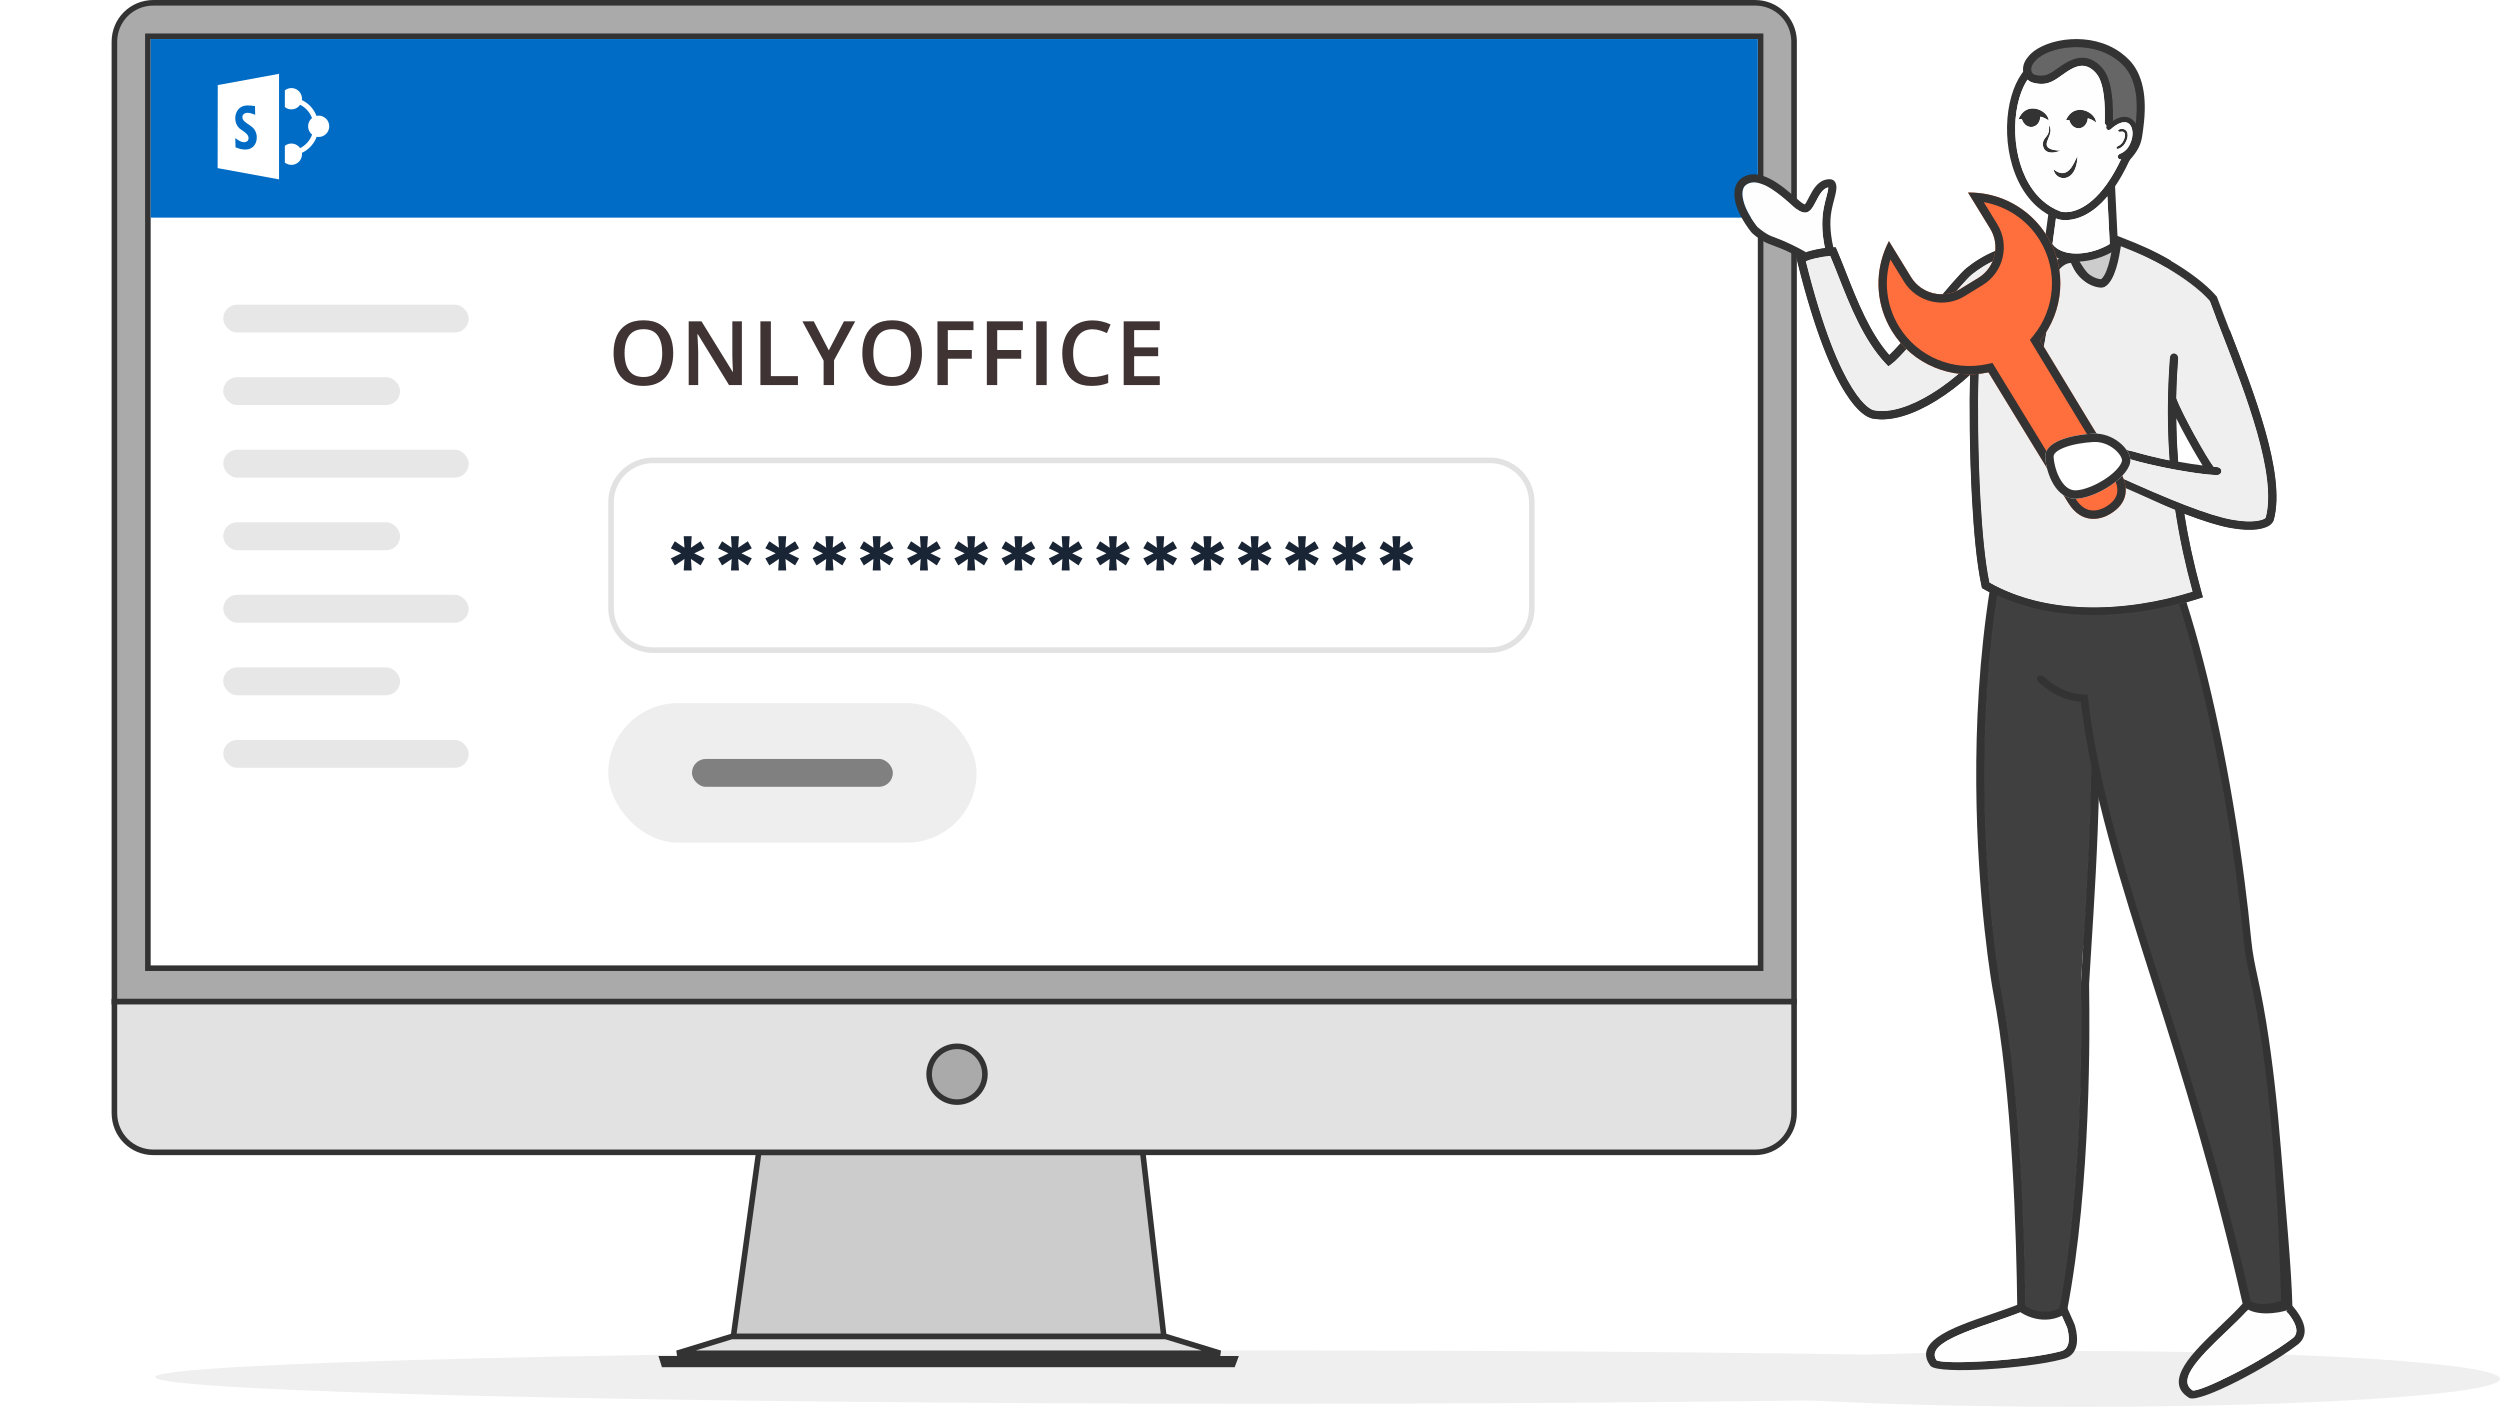 <svg width="448" height="254" viewBox="0 0 448 254" fill="none" xmlns="http://www.w3.org/2000/svg">
<path d="M227.431 251.553C337.682 251.553 427.059 249.414 427.059 246.776C427.059 244.138 337.682 242 227.431 242C117.18 242 27.803 244.138 27.803 246.776C27.803 249.414 117.18 251.553 227.431 251.553Z" fill="#EFEFEF"/>
<path d="M372.5 252.103C414.197 252.103 448 249.864 448 247.103C448 244.341 414.197 242.103 372.5 242.103C330.803 242.103 297 244.341 297 247.103C297 249.864 330.803 252.103 372.5 252.103Z" fill="#EFEFEF"/>
<path d="M321.495 7.496V179.5H20.5V7.496C20.5 3.594 23.6 0.5 27.505 0.5H314.495C318.315 0.5 321.358 3.454 321.495 7.23V7.496Z" fill="#AAAAAA" stroke="#333333"/>
<path d="M26.5 173.5V6.5H315.5V173.5H26.5Z" fill="white" stroke="#333333"/>
<g opacity="0.2">
<rect x="40" y="54.591" width="44" height="5" rx="2.5" fill="#888888"/>
<rect x="40" y="67.591" width="31.697" height="5" rx="2.5" fill="#888888"/>
<rect x="40" y="80.591" width="44" height="5" rx="2.5" fill="#888888"/>
<rect x="40" y="93.591" width="31.697" height="5" rx="2.5" fill="#888888"/>
<rect x="40" y="106.591" width="44" height="5" rx="2.5" fill="#888888"/>
<rect x="40" y="119.591" width="31.697" height="5" rx="2.5" fill="#888888"/>
<rect x="40" y="132.591" width="44" height="5" rx="2.5" fill="#888888"/>
</g>
<rect x="27" y="7" width="288" height="32" fill="#006CC5"/>
<g clip-path="url(#clip0_1204_209349)">
<path d="M57.104 20.721C56.973 20.72 56.843 20.734 56.715 20.762C56.234 19.517 55.299 18.503 54.102 17.931C54.148 17.554 54.083 17.172 53.913 16.834C53.744 16.495 53.479 16.215 53.151 16.028C52.824 15.842 52.449 15.758 52.074 15.788C51.699 15.817 51.342 15.958 51.046 16.193V19.194C51.25 19.355 51.484 19.473 51.734 19.54C51.984 19.607 52.246 19.622 52.502 19.583C52.758 19.544 53.004 19.453 53.223 19.314C53.443 19.176 53.632 18.994 53.78 18.779C54.764 19.266 55.525 20.115 55.906 21.151C55.688 21.332 55.511 21.56 55.391 21.818C55.271 22.076 55.209 22.358 55.211 22.643C55.212 22.928 55.277 23.209 55.4 23.466C55.523 23.723 55.702 23.948 55.922 24.127C55.544 25.181 54.776 26.047 53.78 26.544C53.632 26.329 53.443 26.146 53.223 26.008C53.004 25.87 52.758 25.779 52.502 25.74C52.246 25.701 51.984 25.715 51.734 25.782C51.484 25.849 51.25 25.967 51.046 26.129V29.13C51.326 29.353 51.661 29.491 52.015 29.531C52.369 29.57 52.727 29.508 53.047 29.351C53.368 29.195 53.638 28.951 53.827 28.646C54.017 28.342 54.117 27.99 54.118 27.631C54.123 27.55 54.123 27.47 54.118 27.389C55.329 26.811 56.272 25.782 56.75 24.519C56.867 24.54 56.985 24.55 57.104 24.547C57.607 24.547 58.089 24.346 58.445 23.987C58.8 23.628 59 23.142 59 22.634C59 22.127 58.8 21.64 58.445 21.281C58.089 20.923 57.607 20.721 57.104 20.721Z" fill="white"/>
<path d="M39.022 15.246L39 30.128L50.006 32.146V13.227L39.022 15.246ZM45.225 26.407C44.328 27.063 43.152 26.786 42.207 26.407C42.207 25.852 42.182 25.297 42.163 24.739C42.77 25.192 43.667 25.858 44.391 25.239C44.95 24.283 43.851 23.69 43.215 23.231C41.85 22.398 41.8 20.122 43.124 19.232C43.898 18.738 44.843 18.894 45.696 19.015L45.728 20.562C45.017 20.335 44.11 19.879 43.516 20.609C43.108 21.684 44.397 22.089 45.02 22.65C46.252 23.457 46.36 25.498 45.225 26.407Z" fill="white"/>
</g>
<path d="M120.641 63.273C120.641 64.154 120.529 64.956 120.305 65.68C120.086 66.398 119.755 67.018 119.312 67.539C118.87 68.055 118.315 68.453 117.648 68.734C116.982 69.016 116.201 69.156 115.305 69.156C114.393 69.156 113.602 69.016 112.93 68.734C112.263 68.453 111.708 68.052 111.266 67.531C110.828 67.01 110.5 66.388 110.281 65.664C110.062 64.94 109.953 64.138 109.953 63.258C109.953 62.081 110.146 61.055 110.531 60.18C110.922 59.3 111.513 58.617 112.305 58.133C113.102 57.643 114.107 57.398 115.32 57.398C116.508 57.398 117.495 57.641 118.281 58.125C119.068 58.609 119.656 59.292 120.047 60.172C120.443 61.047 120.641 62.081 120.641 63.273ZM111.922 63.273C111.922 64.154 112.042 64.917 112.281 65.562C112.521 66.203 112.888 66.698 113.383 67.047C113.883 67.391 114.523 67.562 115.305 67.562C116.091 67.562 116.732 67.391 117.227 67.047C117.721 66.698 118.086 66.203 118.32 65.562C118.555 64.917 118.672 64.154 118.672 63.273C118.672 61.935 118.404 60.888 117.867 60.133C117.336 59.372 116.487 58.992 115.32 58.992C114.539 58.992 113.896 59.164 113.391 59.508C112.891 59.852 112.521 60.344 112.281 60.984C112.042 61.62 111.922 62.383 111.922 63.273ZM132.945 69H130.64L125.047 59.883H124.976C124.997 60.19 125.015 60.516 125.031 60.859C125.052 61.203 125.067 61.557 125.078 61.922C125.093 62.286 125.106 62.656 125.117 63.031V69H123.414V57.578H125.703L131.289 66.633H131.343C131.333 66.367 131.32 66.062 131.304 65.719C131.289 65.375 131.273 65.021 131.257 64.656C131.247 64.287 131.239 63.93 131.234 63.586V57.578H132.945V69ZM136.265 69V57.578H138.14V67.406H142.992V69H136.265ZM148.522 62.789L151.233 57.578H153.257L149.46 64.562V69H147.593V64.633L143.788 57.578H145.827L148.522 62.789ZM165.217 63.273C165.217 64.154 165.106 64.956 164.882 65.68C164.663 66.398 164.332 67.018 163.889 67.539C163.447 68.055 162.892 68.453 162.225 68.734C161.559 69.016 160.777 69.156 159.882 69.156C158.97 69.156 158.178 69.016 157.507 68.734C156.84 68.453 156.285 68.052 155.842 67.531C155.405 67.01 155.077 66.388 154.858 65.664C154.639 64.94 154.53 64.138 154.53 63.258C154.53 62.081 154.723 61.055 155.108 60.18C155.499 59.3 156.09 58.617 156.882 58.133C157.678 57.643 158.684 57.398 159.897 57.398C161.085 57.398 162.072 57.641 162.858 58.125C163.645 58.609 164.233 59.292 164.624 60.172C165.02 61.047 165.217 62.081 165.217 63.273ZM156.499 63.273C156.499 64.154 156.619 64.917 156.858 65.562C157.098 66.203 157.465 66.698 157.96 67.047C158.46 67.391 159.1 67.562 159.882 67.562C160.668 67.562 161.309 67.391 161.803 67.047C162.298 66.698 162.663 66.203 162.897 65.562C163.132 64.917 163.249 64.154 163.249 63.273C163.249 61.935 162.981 60.888 162.444 60.133C161.913 59.372 161.064 58.992 159.897 58.992C159.116 58.992 158.473 59.164 157.967 59.508C157.467 59.852 157.098 60.344 156.858 60.984C156.619 61.62 156.499 62.383 156.499 63.273ZM169.85 69H167.991V57.578H174.444V59.156H169.85V62.719H174.147V64.289H169.85V69ZM178.701 69H176.842V57.578H183.295V59.156H178.701V62.719H182.998V64.289H178.701V69ZM185.693 69V57.578H187.568V69H185.693ZM195.771 59.008C195.224 59.008 194.734 59.107 194.302 59.305C193.875 59.503 193.513 59.789 193.216 60.164C192.919 60.534 192.693 60.984 192.537 61.516C192.38 62.042 192.302 62.635 192.302 63.297C192.302 64.182 192.427 64.945 192.677 65.586C192.927 66.221 193.307 66.711 193.818 67.055C194.328 67.393 194.974 67.562 195.755 67.562C196.24 67.562 196.711 67.516 197.169 67.422C197.628 67.328 198.102 67.201 198.591 67.039V68.633C198.128 68.815 197.659 68.948 197.185 69.031C196.711 69.115 196.164 69.156 195.544 69.156C194.378 69.156 193.409 68.914 192.638 68.43C191.872 67.945 191.3 67.263 190.919 66.383C190.544 65.503 190.357 64.471 190.357 63.289C190.357 62.425 190.477 61.633 190.716 60.914C190.956 60.195 191.305 59.575 191.763 59.055C192.221 58.529 192.787 58.125 193.458 57.844C194.136 57.557 194.909 57.414 195.779 57.414C196.352 57.414 196.914 57.479 197.466 57.609C198.024 57.734 198.539 57.914 199.013 58.148L198.357 59.695C197.961 59.508 197.547 59.346 197.115 59.211C196.682 59.075 196.234 59.008 195.771 59.008ZM207.833 69H201.364V57.578H207.833V59.156H203.239V62.258H207.544V63.828H203.239V67.414H207.833V69Z" fill="#403333"/>
<path d="M109.5 90C109.5 85.858 112.858 82.5 117 82.5H267C271.142 82.5 274.5 85.858 274.5 90V109C274.5 113.142 271.142 116.5 267 116.5H117C112.858 116.5 109.5 113.142 109.5 109V90Z" fill="white" stroke="#E2E2E2"/>
<path d="M122.521 102.227L122.654 100.166L120.928 101.322L120.214 100.065L122.073 99.159L120.214 98.254L120.928 96.996L122.654 98.152L122.521 96.091H123.954L123.815 98.152L125.541 96.996L126.255 98.254L124.401 99.159L126.255 100.065L125.541 101.322L123.815 100.166L123.954 102.227H122.521Z" fill="#192435"/>
<path d="M130.988 102.227L131.121 100.166L129.395 101.322L128.681 100.065L130.54 99.159L128.681 98.254L129.395 96.996L131.121 98.152L130.988 96.091H132.42L132.282 98.152L134.008 96.996L134.722 98.254L132.868 99.159L134.722 100.065L134.008 101.322L132.282 100.166L132.42 102.227H130.988Z" fill="#192435"/>
<path d="M139.454 102.227L139.588 100.166L137.862 101.322L137.148 100.065L139.007 99.159L137.148 98.254L137.862 96.996L139.588 98.152L139.454 96.091H140.887L140.749 98.152L142.475 96.996L143.188 98.254L141.335 99.159L143.188 100.065L142.475 101.322L140.749 100.166L140.887 102.227H139.454Z" fill="#192435"/>
<path d="M147.921 102.227L148.054 100.166L146.329 101.322L145.615 100.065L147.474 99.159L145.615 98.254L146.329 96.996L148.054 98.152L147.921 96.091H149.354L149.216 98.152L150.941 96.996L151.655 98.254L149.802 99.159L151.655 100.065L150.941 101.322L149.216 100.166L149.354 102.227H147.921Z" fill="#192435"/>
<path d="M156.388 102.227L156.521 100.166L154.795 101.322L154.082 100.065L155.941 99.159L154.082 98.254L154.795 96.996L156.521 98.152L156.388 96.091H157.821L157.682 98.152L159.408 96.996L160.122 98.254L158.268 99.159L160.122 100.065L159.408 101.322L157.682 100.166L157.821 102.227H156.388Z" fill="#192435"/>
<path d="M164.855 102.227L164.988 100.166L163.262 101.322L162.548 100.065L164.407 99.159L162.548 98.254L163.262 96.996L164.988 98.152L164.855 96.091H166.288L166.149 98.152L167.875 96.996L168.589 98.254L166.735 99.159L168.589 100.065L167.875 101.322L166.149 100.166L166.288 102.227H164.855Z" fill="#192435"/>
<path d="M173.322 102.227L173.455 100.166L171.729 101.322L171.015 100.065L172.874 99.159L171.015 98.254L171.729 96.996L173.455 98.152L173.322 96.091H174.754L174.616 98.152L176.342 96.996L177.056 98.254L175.202 99.159L177.056 100.065L176.342 101.322L174.616 100.166L174.754 102.227H173.322Z" fill="#192435"/>
<path d="M181.788 102.227L181.922 100.166L180.196 101.322L179.482 100.065L181.341 99.159L179.482 98.254L180.196 96.996L181.922 98.152L181.788 96.091H183.221L183.083 98.152L184.809 96.996L185.522 98.254L183.669 99.159L185.522 100.065L184.809 101.322L183.083 100.166L183.221 102.227H181.788Z" fill="#192435"/>
<path d="M190.255 102.227L190.388 100.166L188.663 101.322L187.949 100.065L189.808 99.159L187.949 98.254L188.663 96.996L190.388 98.152L190.255 96.091H191.688L191.55 98.152L193.275 96.996L193.989 98.254L192.136 99.159L193.989 100.065L193.275 101.322L191.55 100.166L191.688 102.227H190.255Z" fill="#192435"/>
<path d="M198.722 102.227L198.855 100.166L197.129 101.322L196.416 100.065L198.275 99.159L196.416 98.254L197.129 96.996L198.855 98.152L198.722 96.091H200.155L200.016 98.152L201.742 96.996L202.456 98.254L200.602 99.159L202.456 100.065L201.742 101.322L200.016 100.166L200.155 102.227H198.722Z" fill="#192435"/>
<path d="M207.189 102.227L207.322 100.166L205.596 101.322L204.882 100.065L206.741 99.159L204.882 98.254L205.596 96.996L207.322 98.152L207.189 96.091H208.622L208.483 98.152L210.209 96.996L210.923 98.254L209.069 99.159L210.923 100.065L210.209 101.322L208.483 100.166L208.622 102.227H207.189Z" fill="#192435"/>
<path d="M215.656 102.227L215.789 100.166L214.063 101.322L213.349 100.065L215.208 99.159L213.349 98.254L214.063 96.996L215.789 98.152L215.656 96.091H217.088L216.95 98.152L218.676 96.996L219.39 98.254L217.536 99.159L219.39 100.065L218.676 101.322L216.95 100.166L217.088 102.227H215.656Z" fill="#192435"/>
<path d="M224.122 102.227L224.256 100.166L222.53 101.322L221.816 100.065L223.675 99.159L221.816 98.254L222.53 96.996L224.256 98.152L224.122 96.091H225.555L225.417 98.152L227.143 96.996L227.856 98.254L226.003 99.159L227.856 100.065L227.143 101.322L225.417 100.166L225.555 102.227H224.122Z" fill="#192435"/>
<path d="M232.589 102.227L232.722 100.166L230.996 101.322L230.283 100.065L232.142 99.159L230.283 98.254L230.996 96.996L232.722 98.152L232.589 96.091H234.022L233.884 98.152L235.609 96.996L236.323 98.254L234.47 99.159L236.323 100.065L235.609 101.322L233.884 100.166L234.022 102.227H232.589Z" fill="#192435"/>
<path d="M241.056 102.227L241.189 100.166L239.463 101.322L238.75 100.065L240.609 99.159L238.75 98.254L239.463 96.996L241.189 98.152L241.056 96.091H242.489L242.35 98.152L244.076 96.996L244.79 98.254L242.936 99.159L244.79 100.065L244.076 101.322L242.35 100.166L242.489 102.227H241.056Z" fill="#192435"/>
<path d="M249.523 102.227L249.656 100.166L247.93 101.322L247.216 100.065L249.075 99.159L247.216 98.254L247.93 96.996L249.656 98.152L249.523 96.091H250.956L250.817 98.152L252.543 96.996L253.257 98.254L251.403 99.159L253.257 100.065L252.543 101.322L250.817 100.166L250.956 102.227H249.523Z" fill="#192435"/>
<rect x="109" y="126" width="66" height="25" rx="12.5" fill="#EEEEEE"/>
<rect x="124" y="136" width="36" height="5" rx="2.5" fill="#808080"/>
<path d="M208 239.5H208.561L208.497 238.943L204.831 206.943L204.78 206.5H204.334H136.4H135.964L135.905 206.932L131.505 238.932L131.427 239.5H132H208Z" fill="#CCCCCC" stroke="#333333"/>
<path d="M20.5 199.442V179.5H321.5V199.442C321.5 203.382 318.396 206.5 314.495 206.5H27.505C23.599 206.5 20.5 203.383 20.5 199.442Z" fill="#E2E2E2" stroke="#333333"/>
<path d="M121.333 242.5L131.106 239.5H208.894L218.667 242.5H121.333Z" fill="#E2E2E2" stroke="#333333"/>
<path d="M221.281 243.5L220.909 244.5H118.986L118.677 243.5H221.281Z" fill="#AAAAAA" stroke="#333333"/>
<path d="M176.5 192.497C176.5 195.26 174.259 197.5 171.5 197.5C168.741 197.5 166.5 195.26 166.5 192.497C166.5 189.74 168.74 187.5 171.5 187.5C174.26 187.5 176.5 189.735 176.5 192.497Z" fill="#AAAAAA" stroke="#333333"/>
<path fill-rule="evenodd" clip-rule="evenodd" d="M378.579 45.113C378.238 46.947 377.589 49.515 376.441 50.144C375.663 50.576 374.472 49.889 372.652 46.875C374.477 46.783 376.427 46.246 378.161 45.339C378.3 45.267 378.44 45.19 378.579 45.113ZM370.034 46.668C369.159 47.715 368.376 48.425 367.694 48.891C366.681 49.577 365.984 49.683 365.595 49.548C365.264 49.428 365.096 48.867 365.033 48.161C364.918 46.918 365.153 45.367 365.341 44.503C365.701 44.455 366.076 44.407 366.455 44.369L366.647 44.638C367.454 45.689 368.645 46.352 370.034 46.668Z" fill="#CCCCCC"/>
<path fill-rule="evenodd" clip-rule="evenodd" d="M366.507 44.255L366.734 44.573C367.522 45.599 368.689 46.251 370.058 46.563L370.23 46.602L370.117 46.737C369.238 47.79 368.448 48.508 367.755 48.98C366.734 49.672 365.999 49.802 365.56 49.651L365.558 49.65C365.347 49.574 365.207 49.365 365.112 49.112C365.016 48.856 364.957 48.528 364.926 48.171C364.809 46.911 365.047 45.348 365.235 44.48L365.251 44.406L365.326 44.396C365.687 44.348 366.063 44.3 366.444 44.261L366.507 44.255ZM365.43 44.6C365.247 45.473 365.03 46.959 365.141 48.151C365.172 48.5 365.228 48.806 365.315 49.037C365.402 49.271 365.512 49.403 365.631 49.447C365.971 49.563 366.629 49.482 367.634 48.802C368.276 48.363 369.014 47.7 369.838 46.733C368.504 46.397 367.354 45.735 366.562 44.703L366.559 44.7L366.404 44.483C366.074 44.517 365.747 44.558 365.43 44.6ZM378.727 44.908L378.685 45.133C378.514 46.052 378.266 47.159 377.914 48.117C377.739 48.596 377.536 49.042 377.303 49.408C377.07 49.774 376.803 50.069 376.493 50.239C376.05 50.484 375.509 50.394 374.87 49.886C374.232 49.38 373.471 48.441 372.559 46.931L372.466 46.776L372.646 46.767C374.455 46.676 376.39 46.143 378.111 45.243C378.249 45.172 378.387 45.095 378.527 45.018L378.727 44.908ZM378.43 45.318C378.357 45.357 378.284 45.397 378.211 45.434C376.521 46.319 374.626 46.855 372.837 46.972C373.703 48.385 374.418 49.252 375.005 49.717C375.61 50.198 376.054 50.235 376.389 50.049C376.654 49.904 376.898 49.642 377.121 49.292C377.343 48.943 377.539 48.514 377.712 48.043C378.029 47.178 378.262 46.183 378.43 45.318Z" fill="#CCCCCC"/>
<path fill-rule="evenodd" clip-rule="evenodd" d="M378.646 21.639C378.685 19.825 378.617 18.308 378.469 17.045C378.281 15.504 377.959 14.319 377.537 13.421C377.224 12.758 376.754 12.12 376.182 11.606C375.639 11.112 374.996 10.718 374.304 10.507C373.439 10.243 372.599 10.296 371.782 10.545C371.018 10.776 370.288 11.179 369.573 11.649C369.217 11.88 368.91 12.101 368.617 12.312C367.401 13.181 366.431 13.877 364.687 13.406C364.567 13.373 364.452 13.315 364.356 13.234C364.217 13.114 364.106 12.95 364.049 12.758C363.986 12.552 363.981 12.312 364.053 12.043C364.125 11.765 364.289 11.462 364.553 11.15L364.587 11.102C364.683 10.968 364.803 10.833 364.942 10.699C366.114 9.556 368.453 8.673 371.114 8.491C373.795 8.308 376.773 8.86 379.175 10.598C379.636 10.929 380.073 11.304 380.486 11.731C381.461 12.734 382.21 14.131 382.6 16.032C382.936 17.679 383.003 19.7 382.715 22.167C382.58 21.922 382.417 21.706 382.225 21.524C381.855 21.178 381.384 20.967 380.827 20.938C380.207 20.905 379.472 21.111 378.646 21.639Z" fill="#666666"/>
<path fill-rule="evenodd" clip-rule="evenodd" d="M379.111 10.686C376.735 8.966 373.784 8.417 371.122 8.599C368.474 8.78 366.164 9.659 365.017 10.776C364.882 10.907 364.766 11.037 364.675 11.165L364.636 11.22C364.379 11.523 364.225 11.811 364.158 12.07C364.09 12.322 364.096 12.542 364.152 12.727C364.204 12.899 364.302 13.045 364.426 13.152C364.509 13.222 364.61 13.272 364.716 13.302C365.567 13.532 366.223 13.476 366.813 13.26C367.409 13.042 367.943 12.661 368.554 12.224C368.847 12.013 369.156 11.791 369.514 11.559C370.233 11.086 370.973 10.677 371.751 10.442C372.584 10.187 373.447 10.132 374.336 10.404C375.045 10.62 375.702 11.023 376.255 11.526C376.837 12.049 377.316 12.699 377.634 13.375C378.064 14.286 378.388 15.484 378.576 17.032C378.72 18.254 378.788 19.712 378.758 21.443C379.53 20.983 380.229 20.798 380.833 20.83C381.416 20.86 381.91 21.082 382.299 21.445C382.425 21.565 382.54 21.699 382.642 21.845C382.889 19.526 382.813 17.617 382.494 16.054C382.108 14.17 381.367 12.793 380.409 11.806C380 11.384 379.567 11.013 379.111 10.686ZM379.238 10.511C376.811 8.754 373.806 8.199 371.107 8.383C368.433 8.566 366.064 9.454 364.867 10.621C364.724 10.759 364.6 10.898 364.499 11.039L364.467 11.084C364.198 11.404 364.026 11.719 363.949 12.015C363.872 12.301 363.876 12.562 363.945 12.79C364.009 13.002 364.131 13.182 364.286 13.315C364.395 13.408 364.525 13.473 364.658 13.51L364.659 13.511C365.552 13.751 366.253 13.695 366.887 13.463C367.512 13.235 368.067 12.838 368.667 12.408L368.68 12.4C368.973 12.188 369.278 11.969 369.631 11.74C370.343 11.272 371.064 10.875 371.813 10.649C372.613 10.404 373.432 10.354 374.272 10.61C374.947 10.816 375.577 11.201 376.109 11.686C376.67 12.19 377.133 12.817 377.439 13.467C377.855 14.351 378.175 15.524 378.361 17.058C378.51 18.314 378.577 19.826 378.538 21.637L378.534 21.839L378.705 21.73C379.518 21.21 380.23 21.014 380.821 21.046C381.353 21.073 381.8 21.274 382.151 21.602C382.334 21.776 382.491 21.983 382.62 22.219L382.783 22.515L382.822 22.18C383.111 19.704 383.045 17.671 382.705 16.011C382.313 14.093 381.555 12.676 380.564 11.656C380.146 11.224 379.704 10.845 379.238 10.511Z" fill="#666666"/>
<path fill-rule="evenodd" clip-rule="evenodd" d="M362.944 12.384C362.079 13.354 361.373 14.597 360.84 16.023C359.682 19.133 359.341 23.137 359.975 26.963C360.614 30.822 362.247 34.528 365.019 37.005C366.095 37.965 367.344 38.743 368.77 39.276C368.982 39.357 372.128 40.241 375.865 37.029C377.709 35.44 379.741 32.834 381.677 28.595L380.351 27.99C378.516 32.013 376.624 34.456 374.919 35.92C371.792 38.608 369.433 37.965 369.279 37.908C368.03 37.447 366.94 36.765 365.999 35.92C363.491 33.678 362.012 30.285 361.421 26.727C360.825 23.142 361.138 19.407 362.209 16.532C362.679 15.274 363.289 14.184 364.034 13.354L362.944 12.384Z" fill="#333333"/>
<path fill-rule="evenodd" clip-rule="evenodd" d="M378.613 22.676C378.704 20.391 378.646 18.538 378.464 17.045C378.276 15.504 377.955 14.318 377.532 13.421C377.22 12.758 376.749 12.12 376.177 11.606C375.635 11.112 374.991 10.718 374.299 10.507C373.435 10.243 372.594 10.296 371.777 10.545C371.014 10.776 370.283 11.179 369.568 11.649C369.212 11.88 368.905 12.101 368.612 12.312C367.397 13.181 366.426 13.877 364.683 13.406C364.562 13.373 364.447 13.315 364.351 13.233C364.212 13.114 364.101 12.95 364.044 12.758C363.981 12.552 363.976 12.312 364.049 12.043C364.121 11.765 364.284 11.462 364.548 11.15L364.582 11.102C364.678 10.968 364.798 10.833 364.937 10.699C366.109 9.556 368.449 8.673 371.11 8.491C373.79 8.308 376.768 8.86 379.17 10.598C379.631 10.929 380.068 11.304 380.481 11.731C381.456 12.734 382.206 14.131 382.595 16.032C382.955 17.803 383.003 20.002 382.643 22.724L382.59 23.137C382.407 24.562 382.292 25.451 381.413 26.67C381.288 26.843 381.144 27.03 380.976 27.232C380.832 27.409 380.664 27.601 380.472 27.803L380.64 28.408L381.538 28.796C381.725 28.595 381.913 28.384 382.095 28.158C382.263 27.956 382.427 27.745 382.59 27.52C383.68 26.003 383.815 24.975 384.031 23.324L384.084 22.911C384.468 20.021 384.41 17.66 384.017 15.739C383.57 13.541 382.681 11.904 381.519 10.713C381.048 10.229 380.544 9.801 380.015 9.417C377.306 7.454 373.982 6.835 370.999 7.036C367.997 7.238 365.307 8.289 363.904 9.652C363.722 9.83 363.559 10.017 363.414 10.209C363.001 10.694 362.747 11.189 362.622 11.664C362.478 12.206 362.497 12.725 362.636 13.181C362.78 13.651 363.049 14.05 363.395 14.342C363.659 14.563 363.967 14.726 364.293 14.818C366.705 15.466 367.92 14.592 369.452 13.498C369.745 13.291 370.048 13.07 370.355 12.869C370.966 12.466 371.58 12.125 372.19 11.937C372.748 11.769 373.305 11.731 373.862 11.899C374.333 12.043 374.784 12.322 375.178 12.681C375.606 13.07 375.961 13.55 376.197 14.04C376.557 14.799 376.831 15.835 376.999 17.213C377.157 18.533 377.22 20.146 377.157 22.11L377.527 22.628L378.613 22.676Z" fill="#333333"/>
<path fill-rule="evenodd" clip-rule="evenodd" d="M378.291 23.127C379.314 22.225 380.15 21.874 380.784 21.903C381.101 21.918 381.36 22.038 381.567 22.225C381.788 22.431 381.946 22.724 382.042 23.074C382.297 23.986 382.105 25.239 381.384 26.367C381.202 26.655 380.894 26.977 380.52 27.236C380.337 27.361 380.14 27.467 379.938 27.544C379.175 27.827 379.554 28.667 380.015 28.542C380.395 28.436 380.755 28.259 381.072 28.043C381.557 27.712 381.961 27.28 382.206 26.896C383.08 25.527 383.301 23.977 382.984 22.82C382.84 22.297 382.585 21.846 382.23 21.519C381.86 21.174 381.389 20.962 380.832 20.933C379.953 20.89 378.848 21.322 377.58 22.455C377.128 22.863 377.676 23.67 378.291 23.127Z" fill="#333333"/>
<path fill-rule="evenodd" clip-rule="evenodd" d="M380.044 23.607C380.188 23.578 380.313 23.578 380.419 23.602C380.539 23.631 380.635 23.698 380.692 23.79C380.76 23.9 380.798 24.049 380.798 24.222C380.798 24.582 380.649 25.043 380.342 25.518C380.236 25.681 380.063 25.868 379.847 26.012C379.765 26.07 379.674 26.123 379.578 26.161C379.064 26.382 379.232 26.799 379.645 26.655C379.813 26.598 379.977 26.511 380.121 26.415C380.39 26.233 380.616 25.993 380.75 25.782C381.106 25.225 381.283 24.673 381.283 24.222C381.283 23.953 381.221 23.713 381.101 23.526C380.971 23.324 380.779 23.185 380.524 23.127C380.375 23.093 380.203 23.089 380.006 23.117C379.367 23.223 379.439 23.727 380.044 23.607Z" fill="#333333"/>
<path fill-rule="evenodd" clip-rule="evenodd" d="M379.545 44.081L379.007 33.17L377.546 33.237L378.089 44.148L379.545 44.081Z" fill="#333333"/>
<path fill-rule="evenodd" clip-rule="evenodd" d="M367.766 44.023L368.564 38.172L367.118 37.975L366.316 43.827L367.766 44.023Z" fill="#333333"/>
<path fill-rule="evenodd" clip-rule="evenodd" d="M378.843 43.486L378.829 43.567C378.632 44.902 377.988 49.294 376.441 50.144C375.577 50.624 374.203 49.726 372.022 45.78L370.74 46.481C373.454 51.397 375.558 52.299 377.143 51.421C379.328 50.216 380.054 45.271 380.275 43.774L380.289 43.692L378.843 43.486Z" fill="#333333"/>
<path fill-rule="evenodd" clip-rule="evenodd" d="M364.044 43.654C363.847 44.364 363.415 46.572 363.578 48.296C363.693 49.529 364.121 50.571 365.11 50.922C365.86 51.185 367.046 51.094 368.516 50.096C369.505 49.419 370.673 48.31 371.965 46.568L370.793 45.699C369.606 47.292 368.564 48.296 367.69 48.891C366.676 49.577 365.98 49.683 365.591 49.549C365.259 49.429 365.091 48.867 365.029 48.161C364.884 46.644 365.273 44.681 365.446 44.047L364.044 43.654Z" fill="#333333"/>
<path fill-rule="evenodd" clip-rule="evenodd" d="M369.275 26.987C366.887 27.932 366.047 26.823 366.08 25.791C366.119 24.399 367.425 24.678 367.161 22.422C368.295 24.01 365.739 25.772 367.267 26.603C367.593 26.78 368.112 26.963 369.275 26.987Z" fill="#333333"/>
<path fill-rule="evenodd" clip-rule="evenodd" d="M367.997 30.342C370.788 32.593 371.801 28.6 372.291 27.985C372.152 32.944 368.348 32.598 367.997 30.342Z" fill="#333333"/>
<path fill-rule="evenodd" clip-rule="evenodd" d="M370.178 21.601C371.662 18.092 375.601 20.093 375.615 21.97C375.428 21.764 374.602 21.27 374.131 21.212C373.968 23.3 371.47 23.737 370.797 21.509C370.533 21.495 370.375 21.481 370.178 21.601Z" fill="#333333"/>
<path fill-rule="evenodd" clip-rule="evenodd" d="M361.685 21.452C363.035 17.89 367.051 19.743 367.137 21.62C366.94 21.423 366.099 20.957 365.624 20.919C365.542 23.012 363.059 23.54 362.305 21.341C362.036 21.332 361.877 21.327 361.685 21.452Z" fill="#333333"/>
<path fill-rule="evenodd" clip-rule="evenodd" d="M328.555 44.45C327.767 40.951 327.969 38.938 328.267 37.459L328.31 37.253C328.401 36.792 328.541 36.279 328.67 35.789C328.935 34.79 329.175 33.888 329.06 33.23C328.915 32.4 328.435 31.973 327.383 32.155C325.678 32.448 324.861 34.027 324.174 35.347C323.809 36.053 323.502 36.643 323.411 36.629C323.315 36.595 323.219 36.552 323.122 36.499C323.017 36.442 322.911 36.365 322.796 36.283C322.594 36.134 322.263 35.842 321.854 35.486C319.544 33.451 315.005 29.452 311.849 32.121C310.974 32.861 310.513 34.301 310.998 36.293C311.354 37.743 312.219 39.533 313.818 41.593C313.881 41.669 314.15 41.967 314.721 42.394C315.029 42.62 315.437 42.898 315.98 43.22C316.537 43.551 317.2 43.796 317.997 44.093C319.193 44.54 320.721 45.106 322.508 46.201L323.719 45.094C321.807 43.922 319.765 43.191 318.506 42.725C317.767 42.452 317.157 42.221 316.724 41.967C316.239 41.679 315.869 41.429 315.591 41.223C315.168 40.911 315.009 40.748 314.976 40.704C313.511 38.813 312.728 37.219 312.415 35.957C312.074 34.569 312.305 33.653 312.79 33.24C314.981 31.387 318.895 34.834 320.884 36.586C321.312 36.96 321.657 37.267 321.922 37.464C322.075 37.575 322.234 37.68 322.397 37.776C322.575 37.877 322.757 37.959 322.945 38.021C324.213 38.434 324.78 37.339 325.462 36.024C325.995 34.997 326.634 33.773 327.619 33.6C327.628 33.6 327.604 33.413 327.614 33.485C327.671 33.83 327.47 34.589 327.249 35.429C327.119 35.918 326.984 36.432 326.874 36.984L326.831 37.191C326.494 38.856 326.269 40.994 327.119 44.782L328.555 44.45Z" fill="#333333"/>
<path fill-rule="evenodd" clip-rule="evenodd" d="M325.125 45.344C324.433 45.617 324.43 45.017 323.906 45.344C322.177 44.331 319.669 43.143 318.506 42.711C317.767 42.437 317.156 42.207 316.724 41.952C316.239 41.664 315.869 41.415 315.591 41.208C315.168 40.896 315.009 40.733 314.976 40.69C314.841 40.517 314.716 40.349 314.591 40.181C313.371 38.511 312.694 37.09 312.415 35.938C312.074 34.55 312.305 33.633 312.79 33.221C313.011 33.033 313.251 32.899 313.501 32.812C315.749 32.044 319.092 34.987 320.884 36.566C321.311 36.941 321.657 37.248 321.922 37.445C322.075 37.555 322.234 37.661 322.397 37.757C322.575 37.858 322.757 37.939 322.945 38.002C324.213 38.414 324.78 37.32 325.462 36.005C325.995 34.977 326.634 33.753 327.623 33.581C327.628 33.96 327.45 34.651 327.249 35.41C327.119 35.899 326.984 36.413 326.874 36.965L326.831 37.171C326.518 38.731 326.364 41.463 327.031 44.698C326.349 44.881 325.874 45.051 325.125 45.344Z" fill="#FEFEFE"/>
<path fill-rule="evenodd" clip-rule="evenodd" d="M371.196 86.296C370.034 86.084 368.914 85.671 367.387 84.908C366.316 84.371 365.446 83.809 364.75 83.242C364.154 82.758 363.684 82.268 363.323 81.783C363.487 83.343 363.919 85.062 364.495 86.785C365.321 89.252 366.436 91.73 367.483 93.803C367.987 92.421 368.66 90.957 369.414 89.497C369.976 88.412 370.581 87.332 371.196 86.296Z" fill="#FF6F3D"/>
<path fill-rule="evenodd" clip-rule="evenodd" d="M362.934 80.783L363.551 81.614C363.895 82.077 364.349 82.55 364.929 83.022M362.934 80.783L363.041 81.813L362.934 80.783ZM364.764 86.695C364.307 85.328 363.943 83.97 363.733 82.698L364.764 86.695ZM363.733 82.698C363.982 82.954 364.26 83.21 364.571 83.462L364.571 83.462C365.286 84.044 366.173 84.616 367.26 85.162L367.26 85.162C368.631 85.847 369.689 86.258 370.75 86.495C370.202 87.43 369.665 88.396 369.162 89.367L369.162 89.367C368.514 90.622 367.924 91.884 367.447 93.097C366.492 91.157 365.509 88.921 364.764 86.695M363.041 81.813C363.208 83.4 363.646 85.14 364.226 86.875L363.041 81.813ZM364.929 83.023C365.607 83.574 366.458 84.125 367.514 84.655C369.028 85.411 370.12 85.812 371.247 86.017L371.648 86.089L371.44 86.44C370.827 87.473 370.225 88.548 369.666 89.628C368.915 91.08 368.248 92.533 367.749 93.9L367.525 94.515L367.23 93.931C366.179 91.85 365.058 89.359 364.226 86.875L364.226 86.875" fill="#FF6F3D"/>
<path fill-rule="evenodd" clip-rule="evenodd" d="M363.251 80.41C363.237 82.297 363.746 84.534 364.495 86.785C365.321 89.252 366.436 91.73 367.483 93.803C367.987 92.421 368.66 90.957 369.414 89.497C370.74 86.939 372.315 84.394 373.694 82.359L374.823 83.118C373.463 85.124 371.912 87.625 370.62 90.121C369.611 92.075 368.756 94.029 368.28 95.738L367.829 97.365L367.027 95.877C365.768 93.534 364.255 90.376 363.203 87.222C362.411 84.846 361.873 82.465 361.887 80.415L363.251 80.41Z" fill="#333333"/>
<path fill-rule="evenodd" clip-rule="evenodd" d="M356.44 61.18C354.148 64.372 350.267 68.016 346.136 70.55C342.543 72.754 338.787 74.103 335.818 73.531C335.492 73.469 334.108 73.018 331.928 69.561C329.655 65.956 326.711 59.255 323.608 46.817C324.074 46.615 324.698 46.428 325.352 46.279C326.283 46.063 327.263 45.919 327.989 45.867C328.45 46.961 328.945 48.214 329.459 49.515C331.543 54.81 333.974 60.988 337.961 65.188L338.393 65.644L338.907 65.284C340.252 64.348 343.84 60.109 347.174 56.163C349.907 52.933 352.467 49.904 353.341 49.208C354.59 48.209 356.137 47.172 358.284 46.294C360.355 45.444 362.987 44.743 366.455 44.364L366.647 44.633C367.786 46.126 369.697 46.831 371.84 46.884C373.886 46.932 376.168 46.38 378.161 45.339C378.718 45.05 379.251 44.724 379.751 44.364C382.018 44.801 385.208 46.207 388.268 47.993C391.356 49.793 394.282 51.963 395.977 53.907C396.63 55.683 397.404 57.676 398.225 59.802C402.443 70.685 408.067 85.196 406.021 92.766C406.007 92.814 405.743 93.179 404.287 93.376C403.346 93.501 401.996 93.487 400.07 93.15C397.999 92.79 395.233 91.926 391.659 90.549C388.042 89.157 383.618 87.246 378.272 84.807L377.666 86.132C383.051 88.59 387.504 90.51 391.135 91.912C394.81 93.328 397.668 94.216 399.83 94.591C401.914 94.951 403.413 94.965 404.489 94.821C406.804 94.509 407.395 93.314 407.438 93.15C409.609 85.124 403.884 70.353 399.589 59.279C398.749 57.109 397.961 55.083 397.303 53.283L397.255 53.158L397.168 53.058C395.382 50.965 392.269 48.636 389.002 46.731C385.674 44.786 382.148 43.27 379.684 42.871L379.376 42.823L379.127 43.015C378.613 43.404 378.065 43.754 377.489 44.052C375.706 44.978 373.684 45.478 371.873 45.43C370.158 45.387 368.66 44.858 367.81 43.75C367.689 43.591 367.584 43.428 367.493 43.255L367.262 42.818L366.772 42.866C362.92 43.246 360.009 44.009 357.732 44.945C355.436 45.886 353.774 46.999 352.434 48.07C351.43 48.872 348.831 51.944 346.059 55.223C343.158 58.655 340.055 62.322 338.561 63.681C335.04 59.697 332.773 53.941 330.823 48.982C330.256 47.537 329.713 46.159 329.137 44.83L328.945 44.388H328.464C327.643 44.393 326.283 44.566 325.035 44.854C323.987 45.099 322.988 45.43 322.373 45.823L321.936 46.107L322.061 46.611C325.26 59.586 328.335 66.576 330.703 70.339C333.2 74.304 335.098 74.88 335.554 74.967C338.917 75.615 343.028 74.17 346.905 71.793C351.233 69.139 355.311 65.299 357.698 61.934C358.51 60.791 357.304 59.98 356.44 61.18Z" fill="#333333"/>
<path fill-rule="evenodd" clip-rule="evenodd" d="M397.38 53.385L397.285 53.125L399.619 59.255L399.384 58.648L399.384 58.647C398.65 56.747 397.966 54.977 397.38 53.385ZM399.634 59.295L399.619 59.257L397.017 56.675C397.326 57.484 397.65 58.323 397.984 59.185L397.985 59.188L398.22 59.797L398.223 59.804C402.44 70.686 408.062 85.193 406.016 92.762C406.002 92.81 405.738 93.174 404.282 93.371C403.341 93.496 401.991 93.482 400.065 93.146C397.994 92.786 395.228 91.922 391.654 90.544C391.493 90.482 391.331 90.419 391.166 90.355C390.896 90.249 390.622 90.141 390.343 90.03C387.534 88.911 384.278 87.511 380.528 85.824C380.028 85.599 379.519 85.369 379.002 85.134L379.046 85.101C379.463 84.786 379.85 84.426 380.206 84.033C380.33 83.895 380.451 83.753 380.567 83.607C380.904 83.186 381.205 82.738 381.473 82.267L381.495 82.23C381.581 82.256 381.67 82.283 381.76 82.31L381.88 82.345C383.676 82.873 386.075 83.438 388.524 83.92C388.96 84.006 389.398 84.089 389.833 84.169C390.036 84.206 390.239 84.243 390.441 84.279C392.415 84.631 394.332 84.91 395.898 85.054C396.128 85.075 396.35 85.094 396.564 85.109C396.708 85.119 396.848 85.128 396.984 85.135L397.072 85.14L397.093 85.141L397.149 85.143C398.286 85.195 398.456 83.782 397.217 83.683C397.2 83.681 397.181 83.68 397.164 83.679C397.131 83.677 397.098 83.675 397.065 83.674L397.004 83.67C396.902 83.665 396.8 83.66 396.693 83.65C396.683 83.638 396.673 83.625 396.662 83.612C396.062 82.847 394.631 80.447 393.215 77.871C391.878 75.433 390.569 72.863 390.007 71.38C390 71.36 389.992 71.34 389.985 71.321C389.979 71.305 389.973 71.29 389.968 71.275C390.015 69.023 390.127 66.742 390.3 64.43L390.309 64.314L390.311 64.291L390.311 64.288C390.373 63.183 388.944 62.961 388.853 64.18L388.852 64.203L388.852 64.204L388.839 64.368C388.667 66.673 388.557 68.964 388.51 71.245C388.507 71.375 388.504 71.505 388.502 71.635C388.491 72.286 388.485 72.935 388.484 73.584C388.48 76.065 388.554 78.516 388.701 80.943C388.732 81.445 388.765 81.946 388.802 82.446L388.805 82.494C388.29 82.392 387.78 82.285 387.279 82.176C385.363 81.756 383.581 81.29 382.187 80.875C382.101 80.862 382.013 80.847 381.923 80.829C381.558 80.757 381.165 80.645 380.751 80.496C377.662 79.382 373.372 76.209 370.046 72.208C368.603 70.472 367.342 68.581 366.44 66.634C366.363 66.467 366.288 66.299 366.216 66.132C366.051 65.748 365.901 65.363 365.766 64.977C365.901 64.224 366.077 63.239 366.27 62.146C366.387 61.488 366.51 60.791 366.634 60.082C366.875 58.706 367.122 57.286 367.338 56.021C367.651 54.183 367.897 52.673 367.962 52.104C367.978 51.972 367.983 51.89 367.978 51.867C367.877 51.445 367.781 51.017 367.689 50.581C367.648 50.601 367.606 50.621 367.565 50.64L367.583 50.603C367.602 50.562 367.621 50.522 367.641 50.482C367.995 49.747 368.383 49.092 368.8 48.56C369.091 48.188 369.396 47.876 369.716 47.639C369.74 47.621 369.764 47.604 369.788 47.587C370.211 47.29 370.657 47.125 371.125 47.125C372.437 50.921 376.254 51.92 377.147 51.425C378.66 50.59 379.404 47.755 379.805 45.634C379.912 45.067 379.994 44.55 380.06 44.137L380.062 44.125C380.543 44.311 381.018 44.498 381.491 44.691C383.722 45.599 385.892 46.611 388.263 47.993L396.022 54.039C396.006 53.993 395.989 53.948 395.972 53.902C394.277 51.958 391.351 49.788 388.263 47.993L389.018 46.697L389.017 46.697C386.054 44.969 383.398 43.806 380.603 42.726L378.874 42.058L378.581 43.888C378.423 44.877 378.189 46.334 377.776 47.665C377.57 48.329 377.335 48.909 377.074 49.356C376.861 49.721 376.671 49.93 376.526 50.043C376.465 50.042 376.376 50.035 376.259 50.016C375.93 49.962 375.485 49.822 375.004 49.564C374.054 49.051 373.058 48.125 372.542 46.635L372.193 45.625H371.125C369.324 45.625 368.028 46.965 367.18 48.245C366.932 48.62 366.697 49.026 366.476 49.456C365.995 49.6 365.71 49.545 365.609 49.509L365.606 49.507C365.528 49.48 365.44 49.427 365.337 49.234C365.219 49.013 365.115 48.658 365.066 48.152C364.975 47.182 365.111 45.953 365.28 45.001L365.657 42.885L363.54 43.262C361.234 43.673 359.326 44.243 357.713 44.9L357.711 44.901C355.405 45.844 353.736 46.963 352.401 48.031C351.833 48.483 350.875 49.536 349.82 50.743C348.739 51.98 347.435 53.522 346.096 55.104L346.024 55.19L346.01 55.206C344.344 57.176 342.631 59.2 341.168 60.85C340.434 61.678 339.773 62.399 339.22 62.965C338.961 63.23 338.74 63.446 338.556 63.617C335.094 59.683 332.867 54.086 330.849 48.961L330.849 48.959L330.67 48.507C330.222 47.372 329.784 46.261 329.364 45.274L328.947 44.295L327.885 44.365C327.064 44.419 326.008 44.583 325.01 44.813L325.003 44.814C324.318 44.975 323.594 45.182 323.007 45.436L321.839 45.941L322.148 47.176C325.273 59.688 328.26 66.559 330.654 70.356C332.92 73.955 334.601 74.823 335.533 75C339.079 75.681 343.249 74.07 346.915 71.825L346.916 71.824C349.086 70.492 351.191 68.868 353.055 67.152L353.039 67.519L353.038 67.533C352.888 72.012 352.922 81.019 353.39 89.527C353.708 95.295 354.221 100.919 355.025 104.722L355.165 105.385L355.755 105.718C361.112 108.743 367.122 110.056 372.995 110.308C380.382 110.624 387.654 109.277 393.387 107.47L394.765 107.036L394.383 105.643C393.727 103.249 393.148 100.885 392.64 98.536C392.173 96.377 391.769 94.219 391.428 92.064C394.881 93.383 397.655 94.249 399.808 94.624C401.835 94.977 403.345 95.009 404.479 94.858L404.483 94.858C405.309 94.746 405.907 94.573 406.347 94.359C406.57 94.25 406.77 94.122 406.94 93.971C407.025 93.895 407.111 93.807 407.188 93.705C407.241 93.637 407.374 93.456 407.453 93.193L407.459 93.173L407.464 93.153C408.046 90.999 408.06 88.458 407.744 85.772C407.426 83.07 406.762 80.124 405.911 77.114C404.214 71.113 401.734 64.714 399.634 59.295ZM367.565 50.64C367.084 50.863 366.643 50.985 366.251 51.03C366.075 51.05 365.91 51.055 365.754 51.046C365.512 51.033 365.295 50.989 365.105 50.921C364.116 50.571 363.693 49.529 363.573 48.296C363.513 47.663 363.533 46.967 363.593 46.303C363.643 45.739 363.722 45.197 363.803 44.739C363.255 44.836 362.732 44.943 362.232 45.058C360.716 45.406 359.413 45.827 358.279 46.289C356.132 47.167 354.585 48.204 353.337 49.203C352.469 49.893 349.944 52.879 347.236 56.079L347.147 56.184C343.82 60.118 340.244 64.345 338.902 65.279L338.388 65.639L337.956 65.183C333.974 60.983 331.538 54.805 329.454 49.51L329.275 49.058C328.826 47.919 328.395 46.829 327.984 45.862C327.258 45.91 326.283 46.059 325.347 46.275C324.693 46.428 324.069 46.611 323.603 46.812C326.711 59.255 329.651 65.951 331.923 69.556C334.099 73.013 335.482 73.464 335.813 73.526C338.782 74.098 342.534 72.749 346.131 70.545C348.674 68.986 351.121 67.007 353.162 64.972C353.306 64.828 353.448 64.684 353.588 64.54C354.687 63.408 355.653 62.266 356.435 61.175C356.444 61.162 356.453 61.149 356.463 61.137C356.476 61.119 356.49 61.102 356.503 61.085L356.504 61.084C357.362 60.013 358.483 60.812 357.689 61.929L357.619 62.025L357.611 62.037C356.789 63.176 355.779 64.371 354.634 65.553L354.585 66.465L354.537 67.584C354.389 72.014 354.422 80.977 354.888 89.445C355.205 95.205 355.714 100.73 356.492 104.412C361.594 107.292 367.358 108.564 373.06 108.809C380.236 109.117 387.331 107.806 392.936 106.039C392.274 103.62 391.688 101.23 391.174 98.853C390.639 96.378 390.185 93.903 389.812 91.433L389.805 91.384C388.423 90.835 386.902 90.144 385.276 89.405C383.139 88.434 380.821 87.382 378.399 86.46L378.334 86.435C377.794 86.23 377.187 85.76 376.538 85.096C374.095 82.597 371.06 77.339 368.791 73.044C366.871 69.41 365.5 66.465 365.5 66.465C365.5 66.465 365.603 65.894 365.766 64.977C365.458 64.091 365.232 63.2 365.105 62.312C365.026 61.761 365.043 60.907 365.147 59.879C365.269 58.665 365.514 57.209 365.867 55.721C366.128 54.622 366.449 53.505 366.823 52.457C366.864 52.343 366.905 52.23 366.947 52.118L366.949 52.113C367.142 51.599 367.347 51.105 367.565 50.64ZM377.622 84.059C377.667 84.105 377.711 84.15 377.754 84.192L378.107 83.93C378.574 83.583 379.006 83.157 379.396 82.67C379.612 82.401 379.812 82.115 379.997 81.815C378.957 81.416 377.86 80.841 376.769 80.155C375.468 79.337 374.115 78.324 372.794 77.165C373.769 78.825 374.773 80.416 375.735 81.751C376.413 82.692 377.05 83.476 377.622 84.059ZM394.712 83.417C393.385 83.254 391.877 83.017 390.327 82.734L390.301 82.383C390.121 79.934 390.015 77.462 389.99 74.96C390.569 76.122 391.238 77.385 391.9 78.592L391.901 78.594C392.628 79.917 393.362 81.199 393.99 82.246C394.243 82.666 394.487 83.063 394.712 83.417Z" fill="#333333"/>
<path fill-rule="evenodd" clip-rule="evenodd" d="M395.972 53.902C396.625 55.678 397.399 57.671 398.22 59.797C402.438 70.68 408.063 85.191 406.016 92.762C406.002 92.81 405.738 93.174 404.282 93.371C403.341 93.496 401.991 93.482 400.065 93.146C397.994 92.786 395.228 91.921 391.654 90.544C388.205 89.214 384.021 87.414 379.002 85.134C379.583 84.702 380.106 84.183 380.567 83.607C380.913 83.175 381.221 82.714 381.495 82.23C383.627 82.882 386.769 83.607 389.833 84.169C392.586 84.678 395.285 85.057 397.149 85.143C398.302 85.196 398.46 83.742 397.163 83.679C397.01 83.67 396.856 83.665 396.693 83.65C396.112 82.93 394.656 80.492 393.215 77.871C391.846 75.374 390.506 72.739 389.968 71.275C390.016 68.985 390.131 66.667 390.309 64.314C390.395 63.186 388.945 62.951 388.853 64.18C388.613 67.339 388.488 70.469 388.484 73.584C388.479 76.594 388.589 79.561 388.805 82.493C386.322 82.004 383.945 81.398 382.187 80.875C377.147 80.125 366.353 71.035 365.105 62.312C364.672 59.287 367.114 47.125 371.125 47.125C372.437 50.921 376.254 51.92 377.147 51.425C379.069 50.364 379.75 46.079 380.062 44.125C382.812 45.187 385.39 46.318 388.263 47.993C391.351 49.788 394.277 51.958 395.972 53.902ZM365.5 66.465C365.5 66.465 368.064 52.222 367.978 51.867C367.877 51.445 367.781 51.017 367.689 50.581C366.599 51.118 365.71 51.137 365.105 50.921C364.116 50.571 363.693 49.529 363.573 48.295C363.462 47.124 363.626 45.737 363.803 44.738C361.594 45.132 359.788 45.675 358.279 46.289C356.132 47.167 354.585 48.204 353.337 49.203C352.462 49.899 349.902 52.928 347.169 56.158C343.835 60.1 340.247 64.343 338.902 65.279L338.388 65.639L337.956 65.183C333.974 60.983 331.538 54.805 329.454 49.51C328.94 48.209 328.45 46.956 327.984 45.862C327.258 45.91 326.283 46.059 325.347 46.275C324.693 46.428 324.069 46.611 323.603 46.812C326.711 59.255 329.651 65.951 331.923 69.556C334.099 73.013 335.482 73.464 335.813 73.526C338.782 74.098 342.534 72.749 346.131 70.545C350.262 68.011 354.144 64.372 356.435 61.175C357.299 59.97 358.505 60.781 357.688 61.929C356.853 63.1 355.815 64.334 354.633 65.553L354.585 66.465L354.537 67.584C354.388 72.014 354.422 80.977 354.888 89.445C355.205 95.205 355.714 100.73 356.492 104.412C361.594 107.292 367.358 108.564 373.06 108.809C380.236 109.116 387.331 107.806 392.936 106.039C392.274 103.62 391.688 101.229 391.174 98.853C390.636 96.362 390.179 93.871 389.805 91.384C386.591 90.107 382.625 88.062 378.334 86.435C374.043 84.807 365.5 66.465 365.5 66.465Z" fill="#EFEFEF"/>
<path fill-rule="evenodd" clip-rule="evenodd" d="M388.854 64.18C388.613 67.339 388.489 70.469 388.484 73.584C388.479 76.93 388.613 80.218 388.882 83.468L390.343 83.348C390.074 80.098 389.939 76.848 389.944 73.584C389.949 70.55 390.069 67.468 390.314 64.319C390.396 63.191 388.945 62.951 388.854 64.18ZM389.757 91.043L391.202 90.832C391.587 93.405 392.053 95.978 392.61 98.561C393.167 101.153 393.811 103.745 394.536 106.337L394.723 107.009L394.061 107.225C388.22 109.145 380.668 110.605 373.002 110.278C366.974 110.019 360.878 108.651 355.484 105.526L355.21 105.367L355.138 105.051C354.297 101.282 353.755 95.522 353.428 89.526C352.962 81.025 352.924 72.014 353.077 67.545L353.125 66.403L353.188 65.203L354.648 65.294L354.586 66.47L354.538 67.588C354.389 72.019 354.422 80.981 354.888 89.449C355.205 95.21 355.714 100.735 356.493 104.417C361.594 107.297 367.358 108.569 373.06 108.814C380.236 109.121 387.331 107.811 392.937 106.044C392.274 103.625 391.688 101.234 391.174 98.858C390.621 96.251 390.146 93.65 389.757 91.043Z" fill="#333333"/>
<path fill-rule="evenodd" clip-rule="evenodd" d="M402.971 234.57C401.828 235.861 400.377 237.249 398.888 238.67C396.477 240.974 393.969 243.369 392.716 245.419C391.774 246.96 391.601 248.294 392.937 249.173C393.748 249.274 396.65 248.05 400.012 246.35C403.773 244.449 408.01 241.953 410.609 239.98C410.628 239.961 410.681 239.923 410.7 239.913C410.753 239.875 410.839 239.817 410.94 239.731C411.478 239.265 412.328 238.002 409.696 234.945L410.806 233.994C414.302 238.06 412.789 240.062 411.886 240.839C411.757 240.95 411.627 241.041 411.54 241.103L411.473 241.151C408.793 243.182 404.484 245.726 400.67 247.651C396.899 249.557 393.513 250.872 392.447 250.56L392.355 250.536L392.274 250.483C389.901 249.039 390.05 246.984 391.472 244.661C392.826 242.448 395.401 239.985 397.884 237.614C399.354 236.207 400.79 234.839 401.881 233.605L402.971 234.57Z" fill="#333333"/>
<path fill-rule="evenodd" clip-rule="evenodd" d="M362.026 233.615C360.552 234.22 358.755 234.839 356.92 235.468C353.231 236.73 349.384 238.05 347.174 239.663C345.214 241.099 344.455 242.74 345.906 244.713L345.963 244.79L346.04 244.853C346.919 245.558 351.276 245.673 356.19 245.371C360.945 245.078 366.306 244.435 369.476 243.595L369.553 243.576C370.288 243.412 373.252 242.736 371.835 237.522C371.782 237.33 371.398 236.486 371.042 235.689C370.749 235.041 370.471 234.421 370.437 234.325L369.049 234.781C369.097 234.93 369.395 235.593 369.712 236.289C370.048 237.038 370.408 237.83 370.428 237.902C371.446 241.656 369.673 242.054 369.236 242.15L369.131 242.174C366.052 242.99 360.792 243.619 356.108 243.907C351.656 244.181 347.798 244.176 347.025 243.749C346.309 242.678 346.833 241.718 348.048 240.83C350.07 239.351 353.812 238.07 357.405 236.836C359.231 236.212 361.022 235.597 362.593 234.949L362.026 233.615Z" fill="#333333"/>
<path fill-rule="evenodd" clip-rule="evenodd" d="M398.888 238.67C396.477 240.974 393.969 243.369 392.716 245.419C391.774 246.96 391.601 248.294 392.937 249.173C393.748 249.274 396.65 248.05 400.012 246.35C403.773 244.449 408.01 241.953 410.609 239.98C410.628 239.961 410.681 239.923 410.7 239.913C410.753 239.875 410.839 239.817 410.94 239.731C411.233 239.481 411.612 239.001 411.488 238.132C411.396 237.47 411.007 236.577 410.061 235.386C409.076 235.813 407.832 235.996 406.588 235.962C405.137 235.924 403.648 235.597 402.563 235.026C401.66 236.01 400.598 237.037 399.498 238.094C399.292 238.286 399.09 238.478 398.888 238.67Z" fill="#FEFEFE"/>
<path fill-rule="evenodd" clip-rule="evenodd" d="M370.418 237.906C370.442 237.993 370.466 238.079 370.485 238.166C371.355 241.679 369.654 242.063 369.227 242.159L369.121 242.183C366.042 243 360.782 243.628 356.099 243.916C351.646 244.19 347.789 244.185 347.015 243.758C346.3 242.688 346.823 241.727 348.038 240.839C349.268 239.937 351.142 239.111 353.226 238.324C354.566 237.82 355.988 237.33 357.396 236.85C359.029 236.289 360.633 235.741 362.079 235.165C362.977 235.756 364.366 236.365 365.96 236.471C367.065 236.543 368.271 236.375 369.476 235.794C369.548 235.953 369.625 236.125 369.702 236.293C370.038 237.042 370.394 237.834 370.418 237.906Z" fill="#FEFEFE"/>
<path fill-rule="evenodd" clip-rule="evenodd" d="M391.159 108.099C394.546 119.173 398.331 139.177 401.645 161.796C406.425 185.092 409.504 211.331 409.46 233.562C408.581 234.047 407.299 234.33 406.021 234.359C404.753 234.388 403.523 234.176 402.74 233.682C401.64 229.496 397.207 211.519 391.25 190.666C386.226 173.067 379.621 153.952 376.153 140.545L374.765 135.48C374.679 148.072 373.833 161.297 373.286 169.875C373.122 172.458 372.983 174.618 372.896 176.264C372.892 176.375 372.896 176.797 372.906 177.503C372.988 183.614 373.353 211.629 369.015 234.388C367.997 234.92 366.974 235.074 366.042 235.016C364.774 234.935 363.664 234.46 362.939 233.989C362.857 227.408 362.636 217.951 362.017 207.87C361.382 197.564 360.321 186.571 358.553 177.253C358.409 176.495 355.748 161.239 355.594 140.602C355.517 130.291 356.07 118.636 357.876 106.774C362.646 109.016 367.848 110.048 372.997 110.273C379.453 110.552 385.823 109.563 391.159 108.099Z" fill="#404040"/>
<path fill-rule="evenodd" clip-rule="evenodd" d="M357.791 106.615L357.922 106.676C362.676 108.911 367.864 109.94 373.002 110.166C379.444 110.443 385.803 109.457 391.131 107.995L391.232 107.967L391.263 108.067C394.652 119.15 398.437 139.159 401.752 161.777C406.532 185.079 409.612 211.324 409.569 233.562L409.568 233.626L409.513 233.657C408.614 234.152 407.313 234.438 406.024 234.467C404.747 234.496 403.492 234.284 402.683 233.773L402.647 233.751L402.636 233.709C402.432 232.931 402.112 231.677 401.689 230.018C399.836 222.743 395.996 207.673 391.147 190.695C388.882 182.764 386.297 174.525 383.822 166.637C383.551 165.776 383.282 164.918 383.015 164.066C380.303 155.412 377.784 147.279 376.049 140.573C376.049 140.572 376.049 140.573 376.049 140.573L374.867 136.26C374.752 148.598 373.933 161.436 373.396 169.838L373.393 169.882C373.393 169.882 373.393 169.882 373.393 169.882M373.004 176.27C373 176.377 373.004 176.794 373.014 177.502C373.096 183.612 373.461 211.637 369.121 234.408L369.112 234.459L369.065 234.483C368.027 235.026 366.984 235.183 366.035 235.124C364.745 235.041 363.618 234.558 362.88 234.08L362.832 234.048L362.831 233.991C362.749 227.41 362.528 217.955 361.909 207.877C361.275 197.572 360.214 186.585 358.447 177.274C358.302 176.51 355.64 161.248 355.486 140.603C355.41 130.288 355.962 118.626 357.769 106.758L357.791 106.615M373.004 176.27C373.081 174.82 373.198 172.973 373.336 170.788C373.355 170.492 373.374 170.19 373.393 169.882M357.961 106.933C356.173 118.739 355.626 130.336 355.702 140.602C355.856 161.231 358.516 176.48 358.659 177.233C360.428 186.557 361.49 197.555 362.124 207.864C362.742 217.917 362.964 227.35 363.046 233.93C363.759 234.382 364.83 234.83 366.049 234.909C366.95 234.964 367.936 234.819 368.919 234.316C373.244 211.579 372.88 183.612 372.798 177.504C372.789 176.802 372.784 176.374 372.789 176.26C372.865 174.809 372.982 172.959 373.12 170.775C373.139 170.479 373.158 170.177 373.178 169.868L373.18 169.826C373.728 161.247 374.571 148.047 374.657 135.48L374.662 134.697L376.258 140.518C377.991 147.218 380.508 155.346 383.221 164.001C383.489 164.854 383.758 165.711 384.028 166.573C386.503 174.46 389.089 182.702 391.354 190.636C396.205 207.617 400.046 222.693 401.899 229.966C402.314 231.595 402.629 232.833 402.834 233.613C403.592 234.075 404.779 234.279 406.019 234.251C407.258 234.223 408.495 233.953 409.353 233.498C409.39 211.289 406.313 185.086 401.54 161.818L401.538 161.812C398.234 139.261 394.463 119.317 391.087 108.231C385.762 109.682 379.421 110.659 372.993 110.381C367.88 110.157 362.711 109.14 357.961 106.933Z" fill="#404040"/>
<path fill-rule="evenodd" clip-rule="evenodd" d="M374.77 135.336C374.688 147.971 373.838 161.263 373.29 169.875C373.127 172.458 372.988 174.618 372.901 176.265C372.897 176.375 372.901 176.797 372.911 177.503C372.993 183.614 373.358 211.629 369.02 234.388C368.002 234.921 366.979 235.074 366.047 235.017C364.779 234.935 363.669 234.46 362.944 233.989C362.862 227.408 362.641 217.951 362.021 207.87C361.387 197.564 360.326 186.571 358.558 177.253C358.414 176.495 355.753 161.239 355.599 140.602C355.522 130.003 356.104 117.993 358.035 105.795L356.594 105.569C354.653 117.844 354.067 129.941 354.144 140.602C354.297 161.378 356.978 176.749 357.122 177.513C358.88 186.763 359.932 197.693 360.566 207.947C361.2 218.234 361.416 227.821 361.493 234.378L361.498 234.738L361.786 234.954C362.656 235.602 364.178 236.351 365.96 236.466C367.243 236.548 368.655 236.308 370.053 235.482L370.336 235.314L370.399 234.993C374.828 212.042 374.453 183.648 374.376 177.479C374.366 176.826 374.362 176.428 374.366 176.332C374.448 174.776 374.587 172.583 374.756 169.962C375.236 162.463 375.942 151.427 376.168 140.338L374.77 135.336Z" fill="#333333"/>
<path fill-rule="evenodd" clip-rule="evenodd" d="M366.364 121.367C367.296 122.202 368.348 122.947 369.515 123.494C370.721 124.055 372.056 124.415 373.507 124.459L374.097 124.478L374.165 125.059C376.057 141.284 381.182 157.365 387.235 176.341C392.403 192.552 398.244 210.875 403.331 233.212C404.234 233.62 405.214 233.72 406.17 233.653C407.083 233.586 407.981 233.36 408.769 233.087C408.601 226.467 408.221 216.453 407.366 205.816C406.761 198.265 405.92 190.421 404.748 183.302C404.585 182.318 404.427 181.382 404.263 180.489C404.1 179.586 403.927 178.698 403.754 177.829C403.615 177.148 403.432 176.289 403.25 175.453C402.769 173.231 402.327 171.195 402.078 168.661C401.91 166.947 401.722 165.18 401.52 163.38C401.314 161.532 401.098 159.761 400.882 158.057C399.681 148.71 398.144 139.638 396.41 131.299C394.608 122.649 392.591 114.805 390.511 108.296L391.803 107.888C393.897 114.455 395.929 122.342 397.735 131.026C399.479 139.378 401.021 148.489 402.227 157.889C402.462 159.722 402.678 161.508 402.875 163.231C403.067 164.945 403.254 166.712 403.432 168.531C403.668 170.951 404.105 172.967 404.58 175.16C404.729 175.852 404.883 176.567 405.085 177.561C405.262 178.439 405.435 179.337 405.599 180.244C405.772 181.209 405.94 182.15 406.089 183.076C407.265 190.258 408.116 198.135 408.721 205.705C409.595 216.583 410.633 227.326 410.796 233.984L410.806 234.465L410.354 234.637C408.173 235.463 403.586 235.977 401.938 233.908L401.871 233.6C396.775 211.159 391.121 193.004 385.938 176.745C379.934 157.908 374.837 141.918 372.877 125.774C371.451 125.659 370.139 125.275 368.934 124.713C367.608 124.094 366.421 123.254 365.389 122.313C364.471 121.478 365.446 120.542 366.364 121.367Z" fill="#333333"/>
<path fill-rule="evenodd" clip-rule="evenodd" d="M371.869 45.425C373.675 45.468 375.702 44.974 377.484 44.047C377.681 43.946 377.873 43.836 378.065 43.721L377.642 35.224C377.037 35.939 376.442 36.535 375.865 37.029C372.123 40.245 368.982 39.357 368.77 39.276C368.655 39.232 368.54 39.189 368.429 39.141L367.8 43.735C367.8 43.735 367.8 43.74 367.805 43.74C368.655 44.854 370.154 45.386 371.869 45.425Z" fill="#FEFEFE"/>
<path fill-rule="evenodd" clip-rule="evenodd" d="M370.178 21.601C371.662 18.092 375.601 20.093 375.615 21.97C375.428 21.764 374.602 21.269 374.131 21.212C373.968 23.3 371.47 23.737 370.797 21.509C370.528 21.495 370.375 21.481 370.178 21.601ZM369.28 37.908C369.433 37.965 371.792 38.608 374.919 35.92C376.552 34.519 378.353 32.224 380.107 28.513C380.078 28.523 380.044 28.532 380.015 28.542C379.554 28.667 379.175 27.832 379.938 27.544C380.14 27.467 380.342 27.361 380.52 27.236C380.899 26.977 381.202 26.655 381.384 26.367C382.105 25.239 382.292 23.986 382.042 23.074C381.946 22.724 381.783 22.426 381.567 22.225C381.365 22.033 381.101 21.918 380.784 21.903C380.15 21.874 379.309 22.22 378.291 23.127C377.724 23.631 377.22 22.983 377.494 22.561L377.176 22.114C377.239 20.151 377.176 18.538 377.018 17.218C376.85 15.84 376.576 14.803 376.216 14.045C375.985 13.555 375.63 13.075 375.197 12.686C374.804 12.326 374.352 12.048 373.881 11.904C373.324 11.731 372.762 11.774 372.21 11.942C371.6 12.13 370.985 12.47 370.375 12.874C370.067 13.075 369.765 13.291 369.472 13.502C367.944 14.597 366.729 15.466 364.313 14.822C363.986 14.736 363.679 14.573 363.415 14.347C363.386 14.323 363.357 14.299 363.333 14.275C362.896 14.938 362.521 15.701 362.204 16.541C361.133 19.421 360.821 23.151 361.416 26.737C362.007 30.294 363.487 33.688 365.994 35.93C366.94 36.765 368.031 37.447 369.28 37.908ZM380.044 23.607C379.439 23.727 379.372 23.223 380.006 23.118C380.198 23.089 380.371 23.089 380.525 23.127C380.779 23.185 380.971 23.324 381.101 23.526C381.221 23.713 381.283 23.953 381.283 24.222C381.283 24.668 381.111 25.225 380.75 25.782C380.616 25.993 380.39 26.233 380.121 26.416C379.977 26.516 379.818 26.598 379.645 26.655C379.232 26.799 379.064 26.382 379.578 26.161C379.669 26.123 379.761 26.07 379.847 26.012C380.063 25.868 380.236 25.681 380.342 25.518C380.649 25.038 380.798 24.582 380.798 24.222C380.798 24.044 380.765 23.895 380.693 23.79C380.63 23.694 380.539 23.631 380.419 23.602C380.313 23.578 380.188 23.578 380.044 23.607ZM361.685 21.452C363.035 17.89 367.051 19.743 367.137 21.62C366.94 21.423 366.1 20.957 365.624 20.919C365.542 23.012 363.059 23.54 362.305 21.341C362.036 21.332 361.877 21.327 361.685 21.452ZM367.997 30.342C370.788 32.594 371.801 28.6 372.291 27.985C372.152 32.944 368.348 32.598 367.997 30.342ZM367.267 26.603C367.594 26.78 368.117 26.963 369.275 26.987C366.887 27.932 366.047 26.823 366.08 25.791C366.119 24.399 367.425 24.678 367.161 22.422C368.295 24.006 365.735 25.772 367.267 26.603Z" fill="#FEFEFE"/>
<path fill-rule="evenodd" clip-rule="evenodd" d="M352.672 34.502C358.228 34.421 363.682 37.19 366.801 42.265C370.514 48.311 369.807 55.826 365.589 61.041C370.257 68.679 374.791 76.401 379.597 83.956C381.79 87.396 381.24 90.194 378.231 92.041C376.647 93.048 373.108 94.163 370.589 90.043C365.838 82.272 361.082 74.5 356.332 66.728C349.769 68.136 342.747 65.369 339.034 59.322C335.915 54.242 335.917 48.13 338.496 43.206C339.819 45.365 341.148 47.523 342.471 49.681C344.318 52.684 348.286 53.635 351.288 51.788C352.37 51.123 353.452 50.459 354.534 49.794C357.537 47.947 358.488 43.979 356.641 40.971C355.324 38.818 353.995 36.66 352.672 34.502Z" fill="#FF6F3D"/>
<path fill-rule="evenodd" clip-rule="evenodd" d="M365.589 61.041C369.807 55.826 370.514 48.311 366.801 42.265C364.021 37.742 359.386 35.05 354.477 34.576C353.878 34.518 353.276 34.493 352.672 34.502C352.981 35.006 353.291 35.511 353.601 36.016C353.833 36.394 354.066 36.773 354.298 37.151C355.081 38.425 355.863 39.699 356.641 40.971C358.488 43.979 357.537 47.947 354.534 49.794L351.288 51.788C348.286 53.635 344.318 52.684 342.471 49.681C341.809 48.602 341.146 47.523 340.483 46.444C340.131 45.87 339.778 45.297 339.426 44.723C339.116 44.218 338.806 43.712 338.496 43.206C338.215 43.742 337.965 44.292 337.746 44.853C335.954 49.448 336.254 54.795 339.034 59.322C342.747 65.369 349.769 68.136 356.332 66.728C358.706 70.614 361.083 74.499 363.459 78.384C365.836 82.27 368.213 86.157 370.589 90.043C373.108 94.163 376.647 93.048 378.231 92.041C381.24 90.194 381.79 87.396 379.597 83.956C376.376 78.892 373.276 73.752 370.177 68.614C368.652 66.086 367.128 63.559 365.589 61.041ZM371.869 89.261C372.905 90.956 374.01 91.401 374.878 91.469C375.849 91.546 376.807 91.169 377.426 90.775L377.436 90.769L377.446 90.762C378.695 89.996 379.242 89.16 379.387 88.335C379.539 87.475 379.312 86.299 378.333 84.763L378.332 84.761C375.101 79.682 371.985 74.516 368.88 69.368C367.358 66.844 365.838 64.325 364.309 61.823L363.758 60.92L364.423 60.097C368.253 55.362 368.893 48.538 365.523 43.05C363.22 39.302 359.512 36.938 355.491 36.227C355.519 36.272 355.547 36.318 355.575 36.363C356.358 37.639 357.142 38.915 357.92 40.187C360.2 43.901 359.028 48.791 355.32 51.072L352.074 53.066C352.074 53.066 352.074 53.065 352.074 53.066C348.364 55.347 343.473 54.173 341.193 50.467L341.192 50.465C340.531 49.387 339.868 48.308 339.205 47.229L339.204 47.227C339.057 46.987 338.909 46.746 338.761 46.505C337.579 50.415 338.009 54.787 340.312 58.537C343.682 64.025 350.057 66.54 356.017 65.262L357.057 65.039L357.612 65.946C359.987 69.832 362.363 73.717 364.74 77.603L364.749 77.618C367.123 81.499 369.496 85.38 371.869 89.261Z" fill="#333333"/>
<path d="M381.76 82.335C381.935 85.239 375.87 89.143 372.166 89.366C368.462 89.589 366.685 84.864 366.51 81.96C366.334 79.055 371.306 77.933 375.01 77.71C378.713 77.486 381.646 80.444 381.76 82.335Z" fill="white"/>
<path fill-rule="evenodd" clip-rule="evenodd" d="M379.669 83.709C380.174 83.056 380.274 82.626 380.262 82.425C380.242 82.086 379.85 81.228 378.806 80.41C377.831 79.647 376.524 79.121 375.1 79.207C373.324 79.314 371.334 79.635 369.861 80.223C368.252 80.864 367.984 81.488 368.007 81.869C368.082 83.117 368.513 84.778 369.294 86.052C370.071 87.321 370.999 87.934 372.076 87.869C373.554 87.779 375.731 86.902 377.558 85.626C378.454 85.001 379.186 84.333 379.669 83.709ZM372.166 89.366C375.87 89.143 381.935 85.239 381.76 82.335C381.646 80.444 378.713 77.486 375.01 77.71C371.306 77.933 366.334 79.055 366.51 81.96C366.685 84.864 368.462 89.589 372.166 89.366Z" fill="#333333"/>
<defs>
<clipPath id="clip0_1204_209349">
<rect width="20" height="20" fill="white" transform="translate(39 12.687)"/>
</clipPath>
</defs>
</svg>
